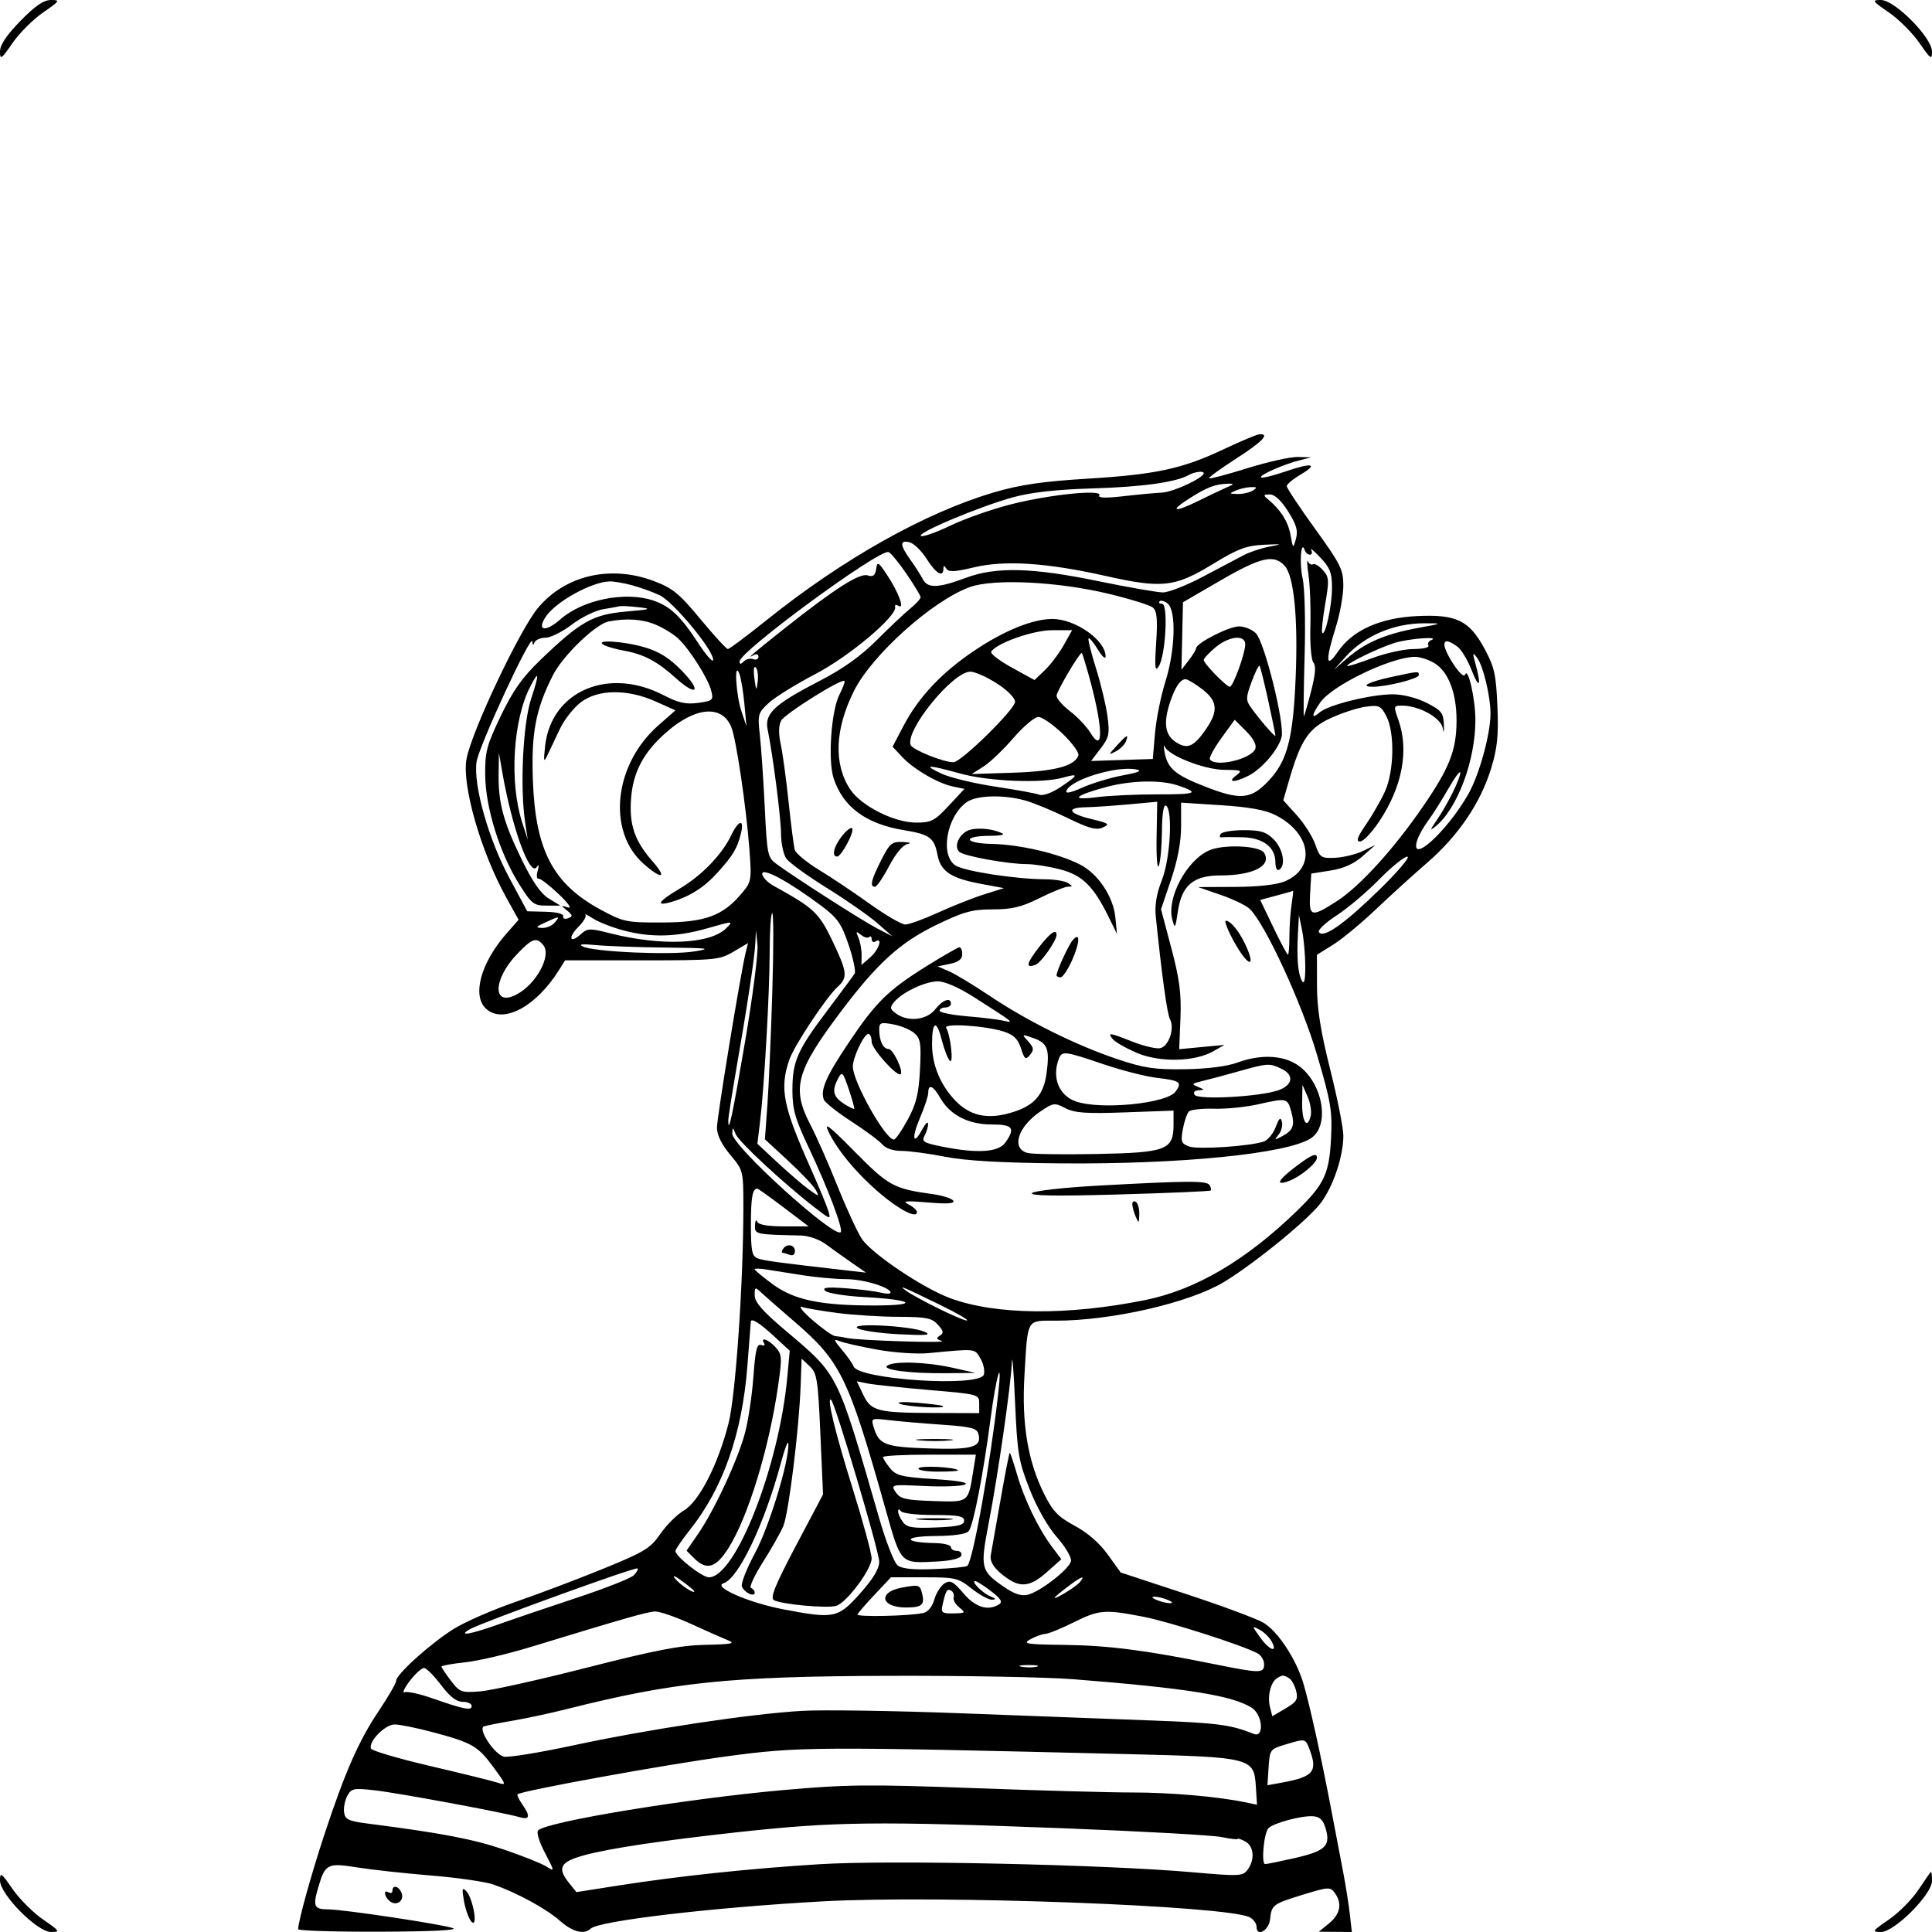 <svg id="svg" version="1.1" width="512" height="512" xmlns="http://www.w3.org/2000/svg"><path d="M5.413 5.545 C 1.711 9.337,-0.000 11.900,-0.000 13.654 C -0.000 15.956,0.339 15.727,3.308 11.418 C 5.128 8.777,8.777 5.128,11.418 3.308 C 15.876 0.236,16.026 -0.000,13.523 -0.000 C 11.570 -0.000,9.335 1.528,5.413 5.545 M500.582 3.308 C 503.223 5.128,506.872 8.777,508.692 11.418 C 511.661 15.727,512.000 15.956,512.000 13.654 C 512.000 9.964,502.132 -0.000,498.477 -0.000 C 495.974 -0.000,496.124 0.236,500.582 3.308 M324.298 119.050 C 313.298 124.252,306.372 125.744,288.000 126.869 C 276.294 127.586,270.297 128.465,263.500 130.460 C 245.238 135.820,223.389 148.094,203.053 164.417 C 197.858 168.588,193.285 172.000,192.893 172.000 C 192.501 172.000,189.234 168.440,185.634 164.088 C 180.013 157.294,178.271 155.868,173.294 153.990 C 161.828 149.662,149.875 152.418,142.596 161.068 C 137.783 166.789,124.994 193.790,123.635 201.102 C 122.350 208.010,127.402 225.646,134.158 237.842 L 137.429 243.747 134.221 247.401 C 127.391 255.180,125.031 263.909,128.829 267.345 C 133.370 271.454,142.086 266.796,148.187 257.000 L 149.744 254.500 170.122 254.500 C 189.554 254.500,190.680 254.394,194.367 252.215 L 198.235 249.929 197.648 252.266 C 196.342 257.468,190.000 296.103,190.000 298.854 C 190.000 300.769,191.234 303.288,193.500 306.000 C 196.975 310.159,197.000 310.260,197.000 319.948 C 197.000 340.042,194.948 369.882,193.060 377.252 C 190.267 388.155,185.270 397.908,181.268 400.269 C 179.434 401.352,176.615 404.153,175.004 406.494 C 172.369 410.324,170.842 411.254,159.788 415.761 C 153.029 418.517,142.550 422.480,136.500 424.568 C 130.450 426.656,123.095 429.879,120.156 431.730 C 114.034 435.585,105.000 443.732,105.000 445.398 C 105.000 446.016,102.924 449.616,100.386 453.399 C 95.044 461.362,91.380 469.711,85.859 486.500 C 82.373 497.101,79.057 509.091,79.015 511.250 C 79.007 511.663,88.787 511.964,100.750 511.921 C 114.517 511.871,121.582 511.521,120.000 510.967 C 117.009 509.920,90.900 506.000,86.917 506.000 C 83.235 506.000,82.866 505.170,84.333 500.199 C 86.187 493.922,86.772 493.621,94.656 494.887 C 98.420 495.492,107.227 496.456,114.227 497.030 C 121.227 497.603,128.684 498.683,130.798 499.429 C 137.097 501.651,144.699 505.797,148.345 508.998 C 151.776 512.010,154.778 512.779,156.550 511.099 C 158.723 509.038,188.755 505.506,217.889 503.885 C 248.839 502.163,325.430 505.019,331.206 508.111 C 332.193 508.638,333.000 509.763,333.000 510.609 C 333.000 513.452,336.267 511.625,336.587 508.602 C 336.992 504.789,337.321 504.547,345.484 502.054 C 352.073 500.041,352.540 500.018,353.734 501.651 C 355.745 504.401,355.219 507.245,352.250 509.676 L 349.500 511.928 353.877 511.964 L 358.254 512.000 357.714 507.250 C 357.417 504.637,356.656 499.800,356.023 496.500 C 355.391 493.200,353.974 485.775,352.874 480.000 C 350.048 465.161,346.982 451.278,345.340 445.895 C 343.403 439.543,338.663 432.374,334.879 430.072 C 333.139 429.015,323.903 425.579,314.353 422.438 L 296.991 416.726 293.572 411.968 C 291.406 408.952,288.203 406.164,284.827 404.355 C 280.446 402.007,279.011 400.523,276.748 396.000 C 272.383 387.278,270.730 377.374,271.492 364.500 C 272.400 349.148,271.911 350.001,279.817 349.996 C 294.631 349.987,315.239 345.252,324.313 339.771 C 332.555 334.794,347.010 322.969,350.147 318.638 C 353.427 314.110,356.000 306.344,356.000 300.970 C 356.000 298.953,354.431 291.048,352.514 283.402 C 349.955 273.198,349.024 267.309,349.014 261.263 L 349.000 253.025 353.250 250.383 C 355.587 248.930,360.650 244.750,364.500 241.096 C 368.350 237.441,374.539 231.818,378.254 228.600 C 386.454 221.496,392.355 212.795,395.143 203.695 C 396.822 198.217,397.150 195.000,396.827 187.195 C 396.479 178.792,396.030 176.767,393.463 172.000 C 389.376 164.413,385.972 162.758,375.500 163.269 C 365.712 163.746,358.400 167.046,354.538 172.730 C 351.355 177.413,351.179 175.202,354.013 166.161 C 355.106 162.674,355.999 157.724,355.997 155.161 C 355.995 150.952,355.268 149.494,348.497 140.123 C 344.374 134.416,341.000 129.338,341.000 128.839 C 341.000 128.341,342.649 126.960,344.664 125.771 C 349.581 122.869,347.721 122.516,340.538 124.987 C 337.312 126.097,334.452 126.785,334.182 126.516 C 333.606 125.940,340.193 123.027,344.500 121.953 L 347.500 121.205 343.960 121.102 C 342.013 121.046,336.006 122.380,330.610 124.067 C 325.214 125.753,320.633 126.966,320.428 126.762 C 320.224 126.557,323.419 124.226,327.528 121.580 C 334.551 117.060,336.632 114.888,333.750 115.086 C 333.063 115.134,328.809 116.917,324.298 119.050 M319.000 125.401 C 319.000 126.637,310.976 130.384,308.000 130.538 C 306.075 130.638,301.393 131.076,297.596 131.513 C 292.969 132.046,290.899 131.972,291.321 131.289 C 292.351 129.624,278.510 130.997,268.181 133.585 C 263.056 134.869,255.741 137.425,251.927 139.266 C 248.112 141.106,244.572 142.353,244.060 142.037 C 242.819 141.270,259.690 134.186,268.500 131.774 C 273.274 130.467,279.952 129.723,289.500 129.437 C 302.707 129.040,311.602 127.807,315.000 125.902 C 316.574 125.019,319.000 124.716,319.000 125.401 M325.000 129.216 C 323.625 129.811,320.371 131.356,317.768 132.649 C 311.194 135.916,309.677 135.591,315.188 132.096 C 319.935 129.085,322.095 128.266,325.500 128.184 C 327.166 128.143,327.082 128.316,325.000 129.216 M332.000 130.000 C 331.175 130.533,329.375 130.945,328.000 130.914 C 325.710 130.864,325.668 130.787,327.500 130.000 C 328.600 129.527,330.400 129.116,331.500 129.086 C 333.151 129.040,333.238 129.200,332.000 130.000 M341.354 135.521 C 343.578 139.041,344.039 140.640,343.445 142.769 C 342.693 145.462,342.673 145.447,341.999 141.753 C 341.352 138.205,339.358 135.062,336.000 132.298 C 334.702 131.230,334.769 131.060,336.500 131.034 C 337.801 131.014,339.497 132.582,341.354 135.521 M245.586 148.136 C 248.010 151.976,249.986 153.142,250.015 150.750 C 250.027 149.783,250.205 149.774,250.800 150.711 C 251.396 151.649,253.032 151.572,258.035 150.373 C 266.257 148.402,277.315 149.115,292.977 152.628 C 308.010 156.000,311.329 155.631,321.427 149.471 C 328.041 145.436,330.277 144.591,334.927 144.371 C 339.872 144.136,340.050 144.189,336.500 144.845 C 334.300 145.252,331.150 146.299,329.500 147.172 C 327.850 148.045,322.988 150.613,318.696 152.880 C 314.404 155.146,309.679 156.998,308.196 156.996 C 306.713 156.994,298.975 155.645,291.000 154.000 C 273.553 150.400,263.927 150.158,256.000 153.121 C 248.606 155.884,245.836 155.971,244.546 153.479 C 243.971 152.368,242.488 150.048,241.250 148.325 C 238.449 144.423,238.395 143.029,241.073 143.729 C 242.213 144.028,244.244 146.010,245.586 148.136 M347.142 147.000 C 347.679 147.000,347.828 146.438,347.474 145.750 C 347.120 145.063,348.218 145.970,349.915 147.766 C 352.470 150.471,352.999 151.845,352.994 155.766 C 352.989 160.517,351.246 168.579,350.405 167.739 C 350.159 167.492,350.505 164.095,351.174 160.190 C 352.286 153.705,352.233 152.915,350.562 151.069 C 349.556 149.957,348.381 149.264,347.952 149.530 C 347.522 149.795,346.920 149.447,346.614 148.756 C 346.308 148.065,346.382 149.750,346.778 152.500 C 347.175 155.250,347.392 161.285,347.261 165.911 C 347.127 170.634,347.478 174.871,348.061 175.574 C 348.790 176.451,348.610 178.719,347.461 183.163 C 346.559 186.648,345.699 189.625,345.550 189.778 C 345.400 189.931,345.484 182.731,345.736 173.778 C 345.994 164.653,345.757 155.621,345.198 153.224 C 344.295 149.353,344.784 142.853,345.759 145.776 C 345.983 146.449,346.606 147.000,347.142 147.000 M240.219 152.062 C 242.265 155.053,243.953 157.840,243.969 158.257 C 243.986 158.673,242.762 160.021,241.250 161.252 C 239.738 162.483,235.732 166.261,232.348 169.647 C 228.112 173.887,223.389 177.254,217.181 180.460 C 205.216 186.640,202.567 189.115,203.429 193.307 C 204.845 200.197,206.964 216.735,206.982 221.027 C 206.992 223.518,207.622 226.444,208.383 227.530 C 209.144 228.616,213.981 232.123,219.133 235.324 C 224.285 238.524,230.300 242.716,232.500 244.639 L 236.500 248.136 232.500 246.067 C 228.640 244.070,211.223 232.932,205.908 229.062 C 203.410 227.242,203.293 226.693,202.663 213.837 C 202.303 206.502,201.721 197.926,201.368 194.779 C 200.757 189.332,200.870 188.925,203.738 186.279 C 205.394 184.751,210.951 181.309,216.087 178.631 C 225.118 173.923,237.902 163.139,237.225 160.800 C 237.074 160.278,237.460 160.166,238.082 160.551 C 239.849 161.643,238.208 157.111,235.167 152.500 C 232.762 148.852,232.499 148.702,232.189 150.794 C 231.932 152.532,231.391 152.941,229.955 152.486 C 227.798 151.801,221.270 155.961,208.000 166.477 C 199.244 173.416,197.591 174.844,199.750 173.601 C 200.447 173.200,201.000 173.398,201.000 174.048 C 201.000 174.689,200.380 174.976,199.622 174.685 C 198.864 174.394,197.739 174.661,197.122 175.278 C 196.299 176.101,196.000 176.102,196.000 175.283 C 196.000 172.644,232.947 145.513,235.468 146.301 C 236.036 146.479,238.174 149.071,240.219 152.062 M340.455 149.951 C 342.920 152.674,344.015 163.799,343.364 179.500 C 342.687 195.833,341.138 201.720,336.132 206.982 C 331.468 211.885,328.682 212.115,319.171 208.383 C 311.473 205.363,309.470 203.670,308.661 199.500 C 308.341 197.850,308.339 197.108,308.656 197.850 C 309.692 200.272,319.204 203.978,324.500 204.022 C 329.115 204.060,329.350 204.177,327.559 205.532 C 325.052 207.428,327.267 207.430,330.931 205.536 C 334.490 203.695,338.804 198.630,339.636 195.314 C 340.508 191.840,335.120 170.120,332.814 167.814 C 331.816 166.816,329.802 166.000,328.338 166.000 C 325.703 166.000,317.021 170.427,316.978 171.792 C 316.966 172.181,316.086 173.625,315.024 175.000 L 313.093 177.500 313.297 168.551 L 313.500 159.602 323.500 153.801 C 334.154 147.621,337.632 146.831,340.455 149.951 M167.500 155.101 C 169.700 155.700,172.985 156.885,174.801 157.733 C 178.395 159.413,189.000 172.193,189.000 174.844 C 189.000 175.746,187.237 173.787,185.083 170.492 C 180.356 163.261,177.594 160.643,173.101 159.139 C 165.660 156.646,154.438 158.920,148.516 164.120 C 144.546 167.606,142.164 167.206,144.615 163.465 C 147.207 159.509,156.667 154.252,161.500 154.082 C 162.600 154.043,165.300 154.502,167.500 155.101 M293.796 157.361 C 299.459 158.720,304.730 160.361,305.508 161.007 C 306.602 161.915,306.804 164.032,306.397 170.341 C 305.966 177.039,306.091 178.150,307.099 176.547 C 308.916 173.656,309.631 160.000,307.965 160.000 C 307.251 160.000,306.956 159.711,307.309 159.357 C 307.663 159.004,308.638 159.284,309.476 159.980 C 311.763 161.878,311.438 172.400,308.838 180.645 C 307.648 184.415,306.411 190.568,306.088 194.318 L 305.500 201.136 297.326 201.402 L 289.151 201.668 291.673 198.362 C 293.919 195.417,294.118 194.477,293.487 189.778 C 293.098 186.875,291.722 181.144,290.430 177.043 C 289.138 172.941,288.263 169.403,288.487 169.180 C 288.710 168.957,289.815 170.288,290.942 172.137 C 292.070 173.987,292.994 174.813,292.996 173.973 C 293.007 169.647,284.896 163.972,278.790 164.033 C 273.562 164.085,266.087 167.136,258.182 172.443 C 249.554 178.237,243.419 184.759,239.431 192.376 L 236.545 197.887 239.023 200.539 C 242.119 203.853,248.541 207.605,252.539 208.435 L 255.578 209.066 251.418 213.533 C 247.696 217.530,246.790 218.000,242.809 218.000 C 236.980 218.000,228.221 213.586,225.301 209.177 C 220.888 202.512,221.238 193.279,226.290 183.143 C 231.061 173.570,247.114 159.166,257.000 155.589 C 263.340 153.295,280.247 154.109,293.796 157.361 M165.868 162.075 C 157.114 162.839,153.802 164.712,143.225 174.881 C 138.426 179.494,135.955 182.983,132.725 189.707 C 128.944 197.575,128.509 199.236,128.584 205.500 C 128.686 214.090,132.424 226.077,137.549 234.250 C 140.875 239.554,141.439 240.000,144.827 239.996 L 148.500 239.993 145.437 238.125 C 143.306 236.825,141.104 233.646,138.205 227.686 C 133.380 217.766,132.015 212.662,132.136 205.000 L 132.224 199.500 133.088 204.500 C 135.648 219.297,140.392 232.434,142.225 229.801 C 142.823 228.942,142.913 229.273,142.490 230.775 C 142.138 232.026,142.221 232.956,142.675 232.840 C 143.129 232.724,145.514 234.538,147.977 236.870 C 150.651 239.404,151.658 240.855,150.477 240.474 C 148.608 239.872,148.597 239.917,150.279 241.300 C 151.811 242.560,151.848 242.844,150.541 243.346 C 149.707 243.666,149.131 243.438,149.262 242.838 C 149.406 242.180,147.563 241.699,144.613 241.624 L 139.726 241.500 134.928 232.562 C 129.461 222.376,125.445 208.175,126.277 201.972 C 126.826 197.880,140.941 167.402,141.079 170.011 C 141.133 171.035,141.315 171.110,141.662 170.250 C 141.940 169.563,143.250 169.000,144.575 169.000 C 145.899 169.000,149.022 167.443,151.514 165.541 C 154.007 163.639,157.723 161.802,159.773 161.459 C 161.823 161.117,163.865 160.751,164.312 160.648 C 164.758 160.544,167.008 160.673,169.312 160.934 C 172.901 161.342,172.409 161.505,165.868 162.075 M173.768 165.548 C 175.806 166.399,178.500 168.061,179.756 169.240 C 182.807 172.107,187.703 179.870,188.502 183.109 C 189.104 185.549,188.878 185.753,185.001 186.273 C 181.753 186.709,179.766 186.264,175.829 184.221 C 161.184 176.623,146.003 183.176,144.455 197.763 C 144.010 201.963,144.087 202.217,145.138 200.000 C 145.790 198.625,147.261 195.526,148.407 193.114 C 149.553 190.701,152.033 187.551,153.917 186.114 C 158.480 182.634,166.260 182.549,173.751 185.899 L 179.001 188.247 174.453 192.250 C 162.660 202.631,160.800 220.349,170.600 228.953 C 175.402 233.170,176.888 232.776,172.978 228.323 C 168.145 222.817,166.685 218.513,167.253 211.438 C 167.809 204.509,170.589 199.324,176.559 194.083 C 184.377 187.218,191.491 186.705,193.856 192.836 C 195.152 196.194,197.747 213.827,198.594 225.031 C 199.220 233.310,199.158 233.658,196.494 236.825 C 191.536 242.717,186.816 244.436,175.500 244.470 C 165.980 244.499,165.197 244.335,159.174 241.070 C 146.551 234.226,141.903 225.367,141.223 206.857 C 140.760 194.243,141.952 187.975,146.533 178.935 C 149.153 173.765,157.859 165.364,161.286 164.701 C 166.037 163.781,170.220 164.065,173.768 165.548 M375.500 166.468 C 367.129 168.009,361.726 170.341,357.002 174.454 L 353.504 177.500 356.502 174.158 C 361.596 168.480,369.337 165.169,377.500 165.176 C 382.470 165.180,382.459 165.188,375.500 166.468 M281.893 170.977 C 280.664 173.164,278.420 176.139,276.908 177.588 L 274.158 180.222 268.142 176.915 C 264.832 175.095,262.377 173.199,262.685 172.701 C 264.090 170.427,273.749 167.019,278.814 167.010 L 284.128 167.000 281.893 170.977 M330.005 170.750 C 330.012 173.101,326.781 182.000,325.921 182.000 C 325.018 182.000,319.000 175.826,319.000 174.899 C 319.000 174.502,320.385 173.013,322.077 171.589 C 325.679 168.558,329.997 168.101,330.005 170.750 M379.244 169.664 C 378.553 169.943,378.242 170.582,378.553 171.085 C 378.864 171.588,377.077 172.000,374.582 172.000 C 372.087 172.000,367.110 173.105,363.523 174.455 C 359.935 175.806,357.000 176.715,357.000 176.476 C 357.000 175.754,365.226 171.757,369.500 170.402 C 373.237 169.217,381.998 168.554,379.244 169.664 M160.000 170.902 C 160.825 171.365,163.284 172.065,165.465 172.458 C 170.613 173.384,174.209 175.290,179.033 179.649 C 184.695 184.764,186.050 183.264,180.722 177.781 C 177.465 174.431,174.741 172.703,170.924 171.570 C 165.274 169.892,157.334 169.407,160.000 170.902 M386.310 171.436 C 387.306 172.191,388.972 174.989,390.014 177.654 C 392.028 182.812,392.643 181.809,391.032 175.993 C 390.171 172.884,390.219 172.704,391.473 174.360 C 393.060 176.456,395.000 184.563,395.000 189.102 C 395.000 194.560,391.997 205.429,389.087 210.504 C 383.371 220.473,373.539 229.366,375.549 222.750 C 375.925 221.512,377.236 219.150,378.464 217.500 C 379.691 215.850,382.110 212.025,383.838 209.000 C 385.567 205.975,386.985 204.080,386.991 204.790 C 387.002 206.366,383.488 213.419,380.658 217.500 C 378.956 219.955,378.904 220.238,380.373 219.058 C 386.197 214.378,391.006 201.583,390.994 190.794 C 390.989 185.187,389.034 176.607,388.261 178.795 C 387.993 179.553,386.658 178.309,385.042 175.795 C 381.566 170.386,382.173 168.299,386.310 171.436 M288.338 178.250 C 292.329 192.415,292.633 200.214,288.957 194.170 C 287.974 192.554,285.557 190.001,283.585 188.497 C 281.613 186.993,280.000 185.136,280.000 184.370 C 280.000 183.261,285.986 173.088,286.679 173.018 C 286.778 173.008,287.524 175.363,288.338 178.250 M380.066 175.698 C 383.790 177.898,386.000 183.557,386.000 190.895 C 386.000 198.771,384.174 203.453,377.073 213.782 C 369.297 225.093,360.309 234.951,354.197 238.874 C 347.452 243.202,346.837 243.015,347.198 236.755 L 347.500 231.510 352.601 230.703 C 356.057 230.155,358.797 228.931,361.101 226.906 L 364.500 223.916 361.166 225.527 C 359.333 226.413,356.039 227.219,353.847 227.319 C 350.085 227.490,349.788 227.290,348.549 223.753 C 347.828 221.692,345.628 218.223,343.660 216.045 L 340.082 212.085 341.616 206.793 C 344.716 196.094,346.812 192.975,352.717 190.272 C 355.697 188.908,359.865 187.560,361.980 187.276 C 365.484 186.806,365.965 187.032,367.412 189.830 C 369.654 194.165,369.457 204.397,367.029 209.746 C 365.968 212.082,363.707 216.020,362.002 218.496 C 359.680 221.872,359.289 223.000,360.442 223.000 C 361.288 223.000,363.587 220.579,365.551 217.620 C 371.649 208.437,373.449 198.806,370.574 190.750 C 369.269 187.094,369.295 187.000,371.611 187.000 C 376.065 187.000,381.874 190.228,382.345 192.966 C 382.614 194.524,382.727 194.152,382.641 192.000 C 382.517 188.912,381.975 188.235,378.038 186.250 C 375.394 184.917,371.753 184.000,369.102 184.000 C 363.333 184.000,352.004 186.795,349.750 188.774 C 347.428 190.812,347.527 189.473,349.950 186.070 C 353.128 181.607,368.384 174.251,374.846 174.067 C 376.136 174.030,378.485 174.764,380.066 175.698 M200.798 180.628 C 200.468 183.272,200.399 183.202,199.921 179.751 C 199.623 177.601,199.776 176.376,200.279 176.879 C 200.762 177.362,200.995 179.049,200.798 180.628 M336.080 185.613 C 337.136 190.445,337.998 194.646,337.995 194.949 C 337.990 195.553,333.809 190.731,331.458 187.409 C 330.142 185.550,330.168 184.805,331.691 180.695 C 332.634 178.152,333.575 176.241,333.782 176.449 C 333.990 176.657,335.024 180.780,336.080 185.613 M197.267 186.500 L 197.828 192.500 196.491 188.500 C 195.034 184.142,194.504 174.923,195.916 178.500 C 196.351 179.600,196.958 183.200,197.267 186.500 M264.162 181.104 C 266.952 182.894,269.000 184.957,269.000 185.977 C 269.000 187.974,254.710 202.000,252.675 202.000 C 249.980 202.000,241.827 198.713,241.334 197.428 C 239.844 193.545,252.492 178.000,257.140 178.000 C 258.342 178.000,261.502 179.397,264.162 181.104 M368.768 179.399 C 362.719 180.699,360.226 182.000,363.784 182.000 C 367.534 182.000,376.000 179.863,376.000 178.917 C 376.000 177.832,376.087 177.827,368.768 179.399 M140.738 185.250 C 138.577 191.834,137.774 208.671,139.176 218.000 L 139.853 222.500 138.396 218.000 C 134.949 207.354,135.922 190.853,140.520 181.960 C 142.904 177.352,142.975 178.436,140.738 185.250 M222.469 184.061 C 220.283 188.288,219.362 201.537,220.925 206.274 C 223.447 213.916,229.536 218.378,239.697 220.032 C 246.358 221.116,247.597 222.039,248.442 226.543 C 249.261 230.906,252.019 232.753,259.912 234.221 L 266.055 235.363 260.777 237.026 C 257.875 237.940,252.400 240.108,248.612 241.844 C 244.823 243.580,240.913 245.000,239.922 245.000 C 238.932 245.000,234.707 242.550,230.534 239.556 C 226.360 236.562,220.283 232.494,217.028 230.517 C 213.773 228.540,210.892 226.152,210.626 225.211 C 210.360 224.270,209.620 218.550,208.982 212.500 C 208.344 206.450,207.406 199.569,206.898 197.209 C 206.291 194.393,206.330 192.252,207.011 190.979 C 207.991 189.149,223.049 179.716,223.798 180.464 C 223.990 180.657,223.392 182.275,222.469 184.061 M318.567 182.619 C 322.623 185.713,322.924 188.348,319.750 193.008 C 316.408 197.916,314.693 198.684,311.601 196.658 C 308.692 194.752,308.253 191.515,310.145 185.899 C 311.458 182.003,312.831 180.000,314.189 180.000 C 314.709 180.000,316.678 181.178,318.567 182.619 M281.589 194.431 C 284.132 196.867,286.019 199.455,285.783 200.181 C 284.864 202.996,279.496 204.424,268.500 204.777 L 257.500 205.130 260.602 203.170 C 262.308 202.092,265.881 198.687,268.543 195.605 C 271.204 192.522,274.188 190.000,275.173 190.000 C 276.159 190.000,279.046 191.994,281.589 194.431 M332.667 198.426 C 331.603 201.198,322.004 203.433,320.639 201.226 C 320.376 200.800,321.746 198.267,323.683 195.597 L 327.205 190.744 330.244 193.782 C 332.174 195.712,333.058 197.407,332.667 198.426 M295.924 197.636 C 293.694 200.060,293.671 200.183,295.632 199.163 C 296.805 198.554,298.029 197.368,298.351 196.528 C 299.169 194.396,298.713 194.604,295.924 197.636 M254.500 205.000 C 262.079 207.102,276.221 207.657,281.757 206.070 C 286.010 204.850,285.848 205.410,281.025 208.602 C 278.663 210.165,276.378 210.975,275.395 210.598 C 274.484 210.249,269.237 209.287,263.734 208.460 C 258.231 207.633,251.877 206.105,249.614 205.063 C 244.281 202.607,245.803 202.588,254.500 205.000 M297.500 205.493 C 294.200 206.114,289.391 207.570,286.814 208.727 C 283.690 210.130,282.293 210.401,282.623 209.541 C 283.742 206.624,295.814 202.913,301.000 203.892 C 302.830 204.237,301.892 204.666,297.500 205.493 M312.101 208.136 C 318.073 210.133,317.164 210.536,306.718 210.518 C 301.098 210.508,293.800 210.850,290.500 211.278 C 283.439 212.193,284.782 210.822,293.154 208.570 C 299.721 206.803,307.576 206.624,312.101 208.136 M271.500 212.085 C 273.700 212.675,278.779 214.760,282.786 216.716 C 288.586 219.548,290.520 220.074,292.270 219.293 C 294.222 218.422,293.883 218.171,289.234 217.056 C 283.124 215.590,282.384 214.031,287.750 213.929 C 289.813 213.890,294.914 213.546,299.087 213.165 L 306.674 212.473 306.508 221.926 C 306.416 227.125,306.683 230.506,307.100 229.439 C 307.518 228.373,307.891 224.211,307.930 220.191 C 307.974 215.589,308.370 213.111,309.000 213.500 C 310.853 214.645,310.145 227.559,307.920 233.204 C 306.482 236.850,305.983 239.875,306.304 242.991 C 307.917 258.646,309.308 268.708,310.052 270.096 C 311.384 272.587,309.672 277.455,307.343 277.799 C 306.231 277.963,302.982 277.175,300.123 276.049 C 293.977 273.626,293.382 273.551,294.909 275.390 C 295.544 276.155,298.395 277.784,301.245 279.010 C 307.292 281.611,316.602 281.415,321.562 278.583 L 324.500 276.905 318.500 277.476 L 312.500 278.047 312.832 269.843 C 313.095 263.325,312.600 259.512,310.423 251.299 L 307.683 240.960 310.341 233.109 C 312.103 227.906,313.000 223.140,313.000 218.982 L 313.000 212.705 323.616 213.392 C 331.048 213.872,335.370 214.658,338.022 216.011 C 347.515 220.854,348.793 230.099,340.452 233.585 C 338.345 234.465,333.365 235.016,327.282 235.042 L 317.500 235.083 323.500 237.157 C 326.800 238.297,330.258 239.966,331.186 240.865 C 335.303 244.859,344.987 265.844,349.015 279.500 C 352.685 291.942,353.100 294.390,352.748 301.500 C 352.275 311.045,350.986 313.813,343.733 320.863 C 330.259 333.959,316.880 341.828,303.500 344.526 C 282.859 348.688,263.736 348.492,251.719 343.996 C 244.451 341.277,230.979 332.210,228.380 328.288 C 227.209 326.521,224.305 320.221,221.927 314.288 C 219.549 308.355,216.343 301.092,214.802 298.148 C 209.737 288.475,210.943 283.907,222.686 268.287 C 232.439 255.313,238.515 249.776,248.073 245.149 C 255.394 241.606,257.585 240.999,263.073 240.996 C 268.202 240.993,270.711 240.388,275.500 238.000 C 278.800 236.354,282.175 234.999,283.000 234.988 C 284.333 234.971,284.333 234.862,283.000 234.000 C 282.175 233.467,279.434 233.024,276.909 233.015 C 269.268 232.990,255.643 230.896,253.250 229.380 C 249.032 226.707,250.866 216.308,256.217 212.561 C 258.796 210.754,265.737 210.538,271.500 212.085 M193.722 221.456 C 191.319 226.496,185.914 232.075,180.117 235.500 C 174.475 238.834,173.535 240.280,177.808 239.055 C 182.779 237.629,186.566 235.223,190.243 231.153 C 194.274 226.691,195.428 224.735,196.381 220.750 C 197.302 216.895,195.694 217.322,193.722 221.456 M223.114 221.582 C 220.956 224.326,220.328 227.000,221.843 227.000 C 222.982 227.000,226.565 220.232,225.820 219.487 C 225.494 219.161,224.277 220.104,223.114 221.582 M257.107 219.894 C 254.297 220.652,252.530 224.384,254.309 225.804 C 255.727 226.935,267.230 229.000,272.114 229.000 C 274.012 229.000,277.974 229.625,280.920 230.389 C 286.810 231.917,289.766 234.801,293.755 242.914 L 296.010 247.500 295.591 243.178 C 295.049 237.603,291.013 231.558,286.189 229.096 C 280.454 226.171,270.309 223.805,262.807 223.644 C 255.299 223.482,254.995 221.500,262.479 221.500 C 264.887 221.500,266.327 221.223,265.679 220.885 C 263.424 219.708,259.485 219.253,257.107 219.894 M323.485 221.025 C 323.136 221.588,323.222 221.985,323.676 221.906 C 324.129 221.828,326.637 221.816,329.250 221.882 C 334.731 222.018,338.000 224.513,338.000 228.559 C 338.000 230.010,338.433 230.851,339.000 230.500 C 340.832 229.368,340.031 224.940,337.545 222.455 C 335.536 220.445,334.096 220.000,329.604 220.000 C 326.587 220.000,323.833 220.461,323.485 221.025 M233.517 227.967 C 230.857 233.216,230.441 235.000,231.877 235.000 C 232.360 235.000,234.042 232.542,235.614 229.539 C 237.348 226.227,239.266 223.919,240.487 223.675 C 241.673 223.438,241.171 223.216,239.267 223.136 C 236.346 223.013,235.790 223.481,233.517 227.967 M320.379 225.381 C 314.410 228.085,309.162 237.950,310.661 243.649 C 311.350 246.270,311.470 246.097,312.154 241.500 C 313.178 234.614,316.275 232.000,323.407 232.000 C 332.132 232.000,337.114 229.421,335.000 225.999 C 333.818 224.087,324.139 223.678,320.379 225.381 M365.420 235.913 C 356.173 244.936,350.619 248.811,349.509 247.014 C 349.176 246.476,351.288 244.493,354.202 242.607 C 357.116 240.721,362.186 236.438,365.469 233.089 C 368.751 229.740,372.126 227.012,372.969 227.027 C 373.811 227.041,370.414 231.040,365.420 235.913 M217.584 240.004 C 221.963 243.286,222.975 244.726,224.894 250.405 C 226.118 254.030,226.841 257.448,226.500 258.001 C 226.158 258.553,222.913 262.937,219.287 267.744 C 211.239 278.416,210.000 281.247,210.000 288.972 C 210.000 294.027,210.712 296.510,214.381 304.254 C 219.326 314.692,223.527 325.806,222.802 326.532 C 221.091 328.242,193.960 303.610,194.063 300.441 C 194.124 298.597,194.168 298.602,194.956 300.547 C 195.785 302.593,207.612 313.579,215.876 319.978 C 220.070 323.227,220.221 323.266,219.528 320.934 C 219.130 319.595,216.998 314.450,214.789 309.500 C 207.493 293.145,206.576 288.493,209.154 280.899 C 210.434 277.130,218.996 264.219,222.047 261.457 C 224.718 259.040,224.536 257.561,220.541 249.226 C 217.032 241.903,215.654 240.616,205.092 234.797 C 203.391 233.860,202.000 232.409,202.000 231.572 C 202.000 229.807,209.110 233.654,217.584 240.004 M342.277 239.750 C 341.962 241.813,341.704 245.637,341.703 248.250 C 341.703 250.863,341.527 253.000,341.312 253.000 C 341.098 253.000,339.357 249.738,337.445 245.750 L 333.968 238.500 338.234 237.348 C 340.580 236.715,342.579 236.152,342.675 236.098 C 342.771 236.044,342.592 237.688,342.277 239.750 M165.187 246.562 C 172.531 248.517,179.284 248.349,187.466 246.010 C 194.395 244.028,194.416 244.028,192.443 246.001 C 188.219 250.226,175.249 250.784,161.666 247.327 C 156.284 245.956,155.684 245.976,153.910 247.581 C 150.988 250.226,150.432 248.477,153.288 245.621 C 154.663 244.246,155.498 242.804,155.144 242.417 C 154.790 242.030,155.709 242.486,157.187 243.430 C 158.665 244.375,162.265 245.784,165.187 246.562 M204.673 262.750 C 204.324 274.163,203.739 287.646,203.374 292.713 L 202.709 301.927 208.936 307.681 C 212.361 310.846,215.628 314.305,216.197 315.368 C 217.176 317.198,217.078 317.190,214.366 315.230 C 212.790 314.091,209.073 310.898,206.106 308.135 L 200.711 303.112 201.417 297.306 C 202.546 288.014,203.943 263.387,203.973 252.250 C 203.988 246.613,204.294 242.000,204.653 242.000 C 205.013 242.000,205.021 251.338,204.673 262.750 M147.000 244.500 C 146.315 245.325,144.798 245.963,143.628 245.919 C 141.833 245.850,141.970 245.622,144.500 244.464 C 148.350 242.701,148.491 242.703,147.000 244.500 M345.912 256.000 C 345.930 259.609,345.638 260.984,345.064 260.000 C 343.980 258.143,343.617 254.022,343.964 247.500 L 344.230 242.500 345.057 246.500 C 345.512 248.700,345.897 252.975,345.912 256.000 M326.830 249.189 C 330.247 255.514,332.904 257.099,330.518 251.389 C 328.839 247.371,326.257 244.000,324.859 244.000 C 324.401 244.000,325.289 246.335,326.830 249.189 M197.473 275.903 C 194.148 295.488,192.989 300.939,193.006 296.917 C 193.009 296.138,193.911 290.325,195.009 284.000 C 198.082 266.312,199.971 253.852,200.162 250.000 L 200.336 246.500 200.738 250.403 C 200.958 252.549,199.489 264.024,197.473 275.903 M230.342 248.325 C 230.704 247.963,231.000 248.218,231.000 248.892 C 231.000 249.566,231.450 249.840,232.000 249.500 C 234.037 248.241,232.918 251.711,230.650 253.682 L 228.301 255.725 228.331 253.113 C 228.348 251.676,227.971 249.600,227.494 248.500 C 226.751 246.789,226.847 246.679,228.155 247.741 C 228.996 248.424,229.980 248.687,230.342 248.325 M275.221 251.173 C 271.942 255.439,271.725 256.703,274.451 255.657 C 275.928 255.090,279.989 249.300,279.996 247.750 C 280.005 245.993,278.216 247.276,275.221 251.173 M284.235 249.217 C 283.096 250.589,280.000 257.353,280.000 258.468 C 280.000 258.761,280.475 259.000,281.056 259.000 C 281.637 259.000,283.018 256.954,284.124 254.453 C 286.244 249.659,286.306 246.721,284.235 249.217 M143.960 250.452 C 146.258 253.221,142.100 260.863,136.806 263.600 C 130.508 266.857,130.597 259.611,136.936 252.946 C 141.028 248.645,142.134 248.252,143.960 250.452 M176.500 251.116 C 187.844 251.233,188.799 251.363,184.000 252.142 C 177.776 253.152,157.738 252.292,154.579 250.879 C 153.122 250.227,154.146 250.104,158.000 250.466 C 161.025 250.750,169.350 251.043,176.500 251.116 M245.546 256.041 C 235.331 262.414,232.145 265.544,224.921 276.309 C 218.927 285.239,217.347 288.856,218.326 291.406 C 218.623 292.182,221.934 294.806,225.684 297.237 C 229.433 299.668,233.118 302.409,233.872 303.328 C 234.696 304.331,236.697 305.000,238.872 305.000 C 240.868 305.000,246.100 305.700,250.500 306.556 C 256.024 307.630,265.462 308.172,281.000 308.306 C 312.974 308.582,341.140 305.759,347.411 301.650 C 352.743 298.156,350.389 286.258,343.526 282.016 C 339.577 279.575,333.816 279.425,327.876 281.608 C 325.151 282.609,319.915 283.270,314.000 283.358 C 305.970 283.478,303.185 283.059,296.000 280.649 C 285.202 277.028,272.160 270.554,262.254 263.899 C 257.996 261.039,253.160 258.115,251.506 257.403 L 248.500 256.106 251.750 255.428 C 254.020 254.955,255.000 254.185,255.000 252.875 C 255.000 251.844,254.662 251.018,254.250 251.040 C 253.838 251.061,249.921 253.312,245.546 256.041 M258.132 264.271 C 268.796 271.071,268.942 271.186,266.000 270.506 C 264.625 270.188,260.238 269.655,256.250 269.320 C 252.262 268.985,249.000 268.326,249.000 267.856 C 249.000 267.385,249.675 267.000,250.500 267.000 C 251.325 267.000,252.000 266.550,252.000 266.000 C 252.000 264.179,249.818 264.962,247.821 267.500 C 245.574 270.357,240.599 270.890,237.479 268.608 C 235.827 267.401,235.760 266.995,236.966 265.540 C 239.103 262.966,245.160 260.091,248.500 260.066 C 250.344 260.052,254.055 261.672,258.132 264.271 M242.360 273.835 C 243.956 275.264,244.161 276.637,243.802 283.512 C 243.467 289.923,242.813 292.572,240.533 296.762 C 238.965 299.643,237.327 302.000,236.892 302.000 C 234.637 302.000,226.031 286.699,226.010 282.651 C 225.997 280.256,228.965 274.000,230.114 274.000 C 230.601 274.000,231.000 274.952,231.000 276.115 C 231.000 277.955,237.813 285.520,238.685 284.648 C 239.473 283.860,236.674 278.000,235.509 278.000 C 234.049 278.000,233.000 275.829,233.000 272.807 C 233.000 271.005,233.420 270.855,236.750 271.473 C 238.813 271.856,241.337 272.919,242.360 273.835 M251.710 281.110 C 252.774 282.174,251.902 274.268,250.750 272.404 C 249.939 271.093,261.137 271.808,266.000 273.377 C 268.641 274.230,269.763 275.320,270.572 277.820 C 271.516 280.738,271.801 280.944,272.960 279.548 C 274.064 278.218,273.986 277.642,272.480 275.978 C 270.714 274.027,270.735 274.012,273.762 275.067 C 277.607 276.407,278.208 277.951,277.363 284.318 C 276.561 290.367,273.959 293.191,267.532 294.991 C 261.532 296.671,257.015 295.643,253.237 291.740 C 249.227 287.596,247.000 282.227,247.000 276.699 C 247.000 270.616,248.172 270.081,249.556 275.532 C 250.197 278.056,251.166 280.566,251.710 281.110 M292.338 282.001 C 297.190 283.651,303.612 285.289,306.608 285.642 C 312.772 286.366,313.353 286.797,311.526 289.295 C 309.211 292.462,291.702 294.186,285.128 291.895 C 280.606 290.318,278.700 285.551,280.607 280.582 C 281.425 278.449,282.155 278.537,292.338 282.001 M339.453 283.161 C 343.035 284.793,342.699 287.560,338.750 288.942 C 333.862 290.652,317.452 291.540,316.587 290.141 C 316.162 289.453,316.600 288.972,317.691 288.930 C 319.299 288.867,319.278 288.769,317.500 288.044 C 315.704 287.312,315.806 287.157,318.500 286.518 C 320.150 286.127,324.425 284.986,328.000 283.983 C 335.978 281.744,336.294 281.721,339.453 283.161 M226.376 293.830 C 226.265 294.011,225.009 293.397,223.587 292.465 C 220.761 290.613,220.404 288.983,222.121 285.774 C 223.151 283.850,223.379 284.080,224.910 288.589 C 225.828 291.290,226.487 293.648,226.376 293.830 M249.192 290.985 C 251.747 295.477,256.611 297.992,262.750 297.996 C 268.449 298.000,269.152 298.910,266.443 302.777 C 264.625 305.373,259.013 305.739,249.702 303.869 C 244.730 302.871,244.183 302.527,245.035 300.935 C 245.566 299.943,245.982 298.539,245.960 297.816 C 245.938 297.092,245.228 297.777,244.382 299.338 C 241.910 303.900,241.530 301.520,243.864 296.095 C 245.039 293.364,246.000 290.425,246.000 289.565 C 246.000 287.130,247.336 287.724,249.192 290.985 M347.330 295.845 C 346.393 299.430,344.995 297.160,345.082 292.191 L 345.163 287.500 346.526 290.606 C 347.275 292.314,347.637 294.672,347.330 295.845 M342.191 294.565 C 343.193 298.243,342.717 299.548,339.806 301.098 C 337.733 302.203,337.634 302.164,338.833 300.712 C 339.565 299.823,339.966 298.287,339.722 297.298 C 339.383 295.919,338.994 296.249,338.056 298.709 C 337.383 300.474,335.943 302.201,334.855 302.546 C 330.912 303.798,317.443 304.677,315.142 303.832 C 313.047 303.064,312.860 302.551,313.470 299.234 C 313.847 297.180,314.559 295.084,315.053 294.575 C 315.547 294.066,318.549 293.728,321.725 293.823 C 324.901 293.919,330.200 293.384,333.500 292.635 C 340.989 290.936,341.216 290.987,342.191 294.565 M298.193 294.789 L 311.000 294.327 311.000 298.008 C 311.000 304.746,309.169 305.453,290.749 305.821 C 281.922 305.997,273.643 305.876,272.350 305.552 C 267.923 304.441,269.679 298.649,275.678 294.573 C 279.130 292.227,279.454 292.184,282.347 293.679 C 284.805 294.950,287.839 295.163,298.193 294.789 M219.607 300.000 C 222.013 304.978,227.185 311.154,233.262 316.307 C 238.436 320.695,243.000 322.997,243.000 321.220 C 243.000 320.717,241.988 319.797,240.750 319.175 C 238.968 318.279,240.038 318.173,245.898 318.666 C 251.106 319.103,253.097 318.966,252.625 318.202 C 252.255 317.604,249.826 316.823,247.227 316.466 C 236.866 315.044,235.492 314.298,226.541 305.234 C 219.579 298.185,218.242 297.175,219.607 300.000 M343.500 309.074 C 338.581 312.786,337.815 314.400,341.664 312.941 C 344.683 311.797,349.000 308.199,349.000 306.826 C 349.000 305.398,347.627 305.960,343.500 309.074 M291.000 314.206 C 281.925 314.705,274.050 315.587,273.500 316.168 C 272.799 316.907,279.677 317.019,296.483 316.545 C 309.674 316.172,320.632 315.702,320.833 315.500 C 321.035 315.298,320.904 314.653,320.541 314.067 C 319.800 312.868,314.916 312.891,291.000 314.206 M207.693 320.000 L 214.298 325.000 207.732 325.000 C 203.415 325.000,200.994 324.572,200.662 323.750 C 200.385 323.063,200.122 323.512,200.079 324.750 C 199.996 327.122,200.175 327.162,212.165 327.421 C 214.309 327.467,217.111 328.447,218.918 329.782 C 220.617 331.038,223.693 333.233,225.753 334.662 L 229.500 337.259 223.500 336.574 C 205.951 334.572,202.349 334.079,200.750 333.462 C 199.280 332.894,199.000 331.470,199.000 324.560 C 199.000 317.275,199.407 315.000,200.711 315.000 C 200.919 315.000,204.061 317.250,207.693 320.000 M300.070 319.191 C 300.109 319.911,300.527 321.400,301.000 322.500 C 301.767 324.286,301.867 324.212,301.930 321.809 C 301.968 320.329,301.550 318.840,301.000 318.500 C 300.450 318.160,300.032 318.471,300.070 319.191 M207.500 331.000 C 207.160 331.550,207.097 332.000,207.359 332.000 C 207.622 332.000,208.473 332.244,209.252 332.543 C 210.095 332.867,210.667 332.463,210.667 331.543 C 210.667 329.823,208.461 329.445,207.500 331.000 M213.000 337.993 C 216.575 338.539,221.652 338.988,224.282 338.992 C 228.859 339.000,236.000 341.172,236.000 342.557 C 236.000 342.920,234.791 342.913,233.314 342.543 C 231.837 342.172,227.680 341.656,224.076 341.396 C 219.107 341.038,217.804 341.204,218.683 342.083 C 219.320 342.720,224.040 343.469,229.171 343.747 C 241.994 344.441,243.900 345.933,232.000 345.962 C 217.559 345.997,210.511 344.545,204.813 340.363 C 202.166 338.420,200.000 336.623,200.000 336.370 C 200.000 336.116,201.463 336.155,203.250 336.456 C 205.037 336.756,209.425 337.448,213.000 337.993 M210.249 350.000 C 222.820 360.792,224.735 364.699,234.609 399.691 C 238.850 414.722,238.462 414.327,248.463 413.806 C 252.043 413.620,254.503 413.011,254.754 412.250 C 254.981 411.563,254.454 411.000,253.583 411.000 C 252.713 411.000,252.000 410.550,252.000 410.000 C 252.000 409.450,250.088 408.968,247.750 408.930 C 239.301 408.790,239.192 407.143,247.628 407.070 C 252.868 407.025,256.101 406.556,256.730 405.750 C 257.965 404.166,260.554 390.840,262.494 376.086 C 264.042 364.310,265.722 358.832,264.514 369.500 C 262.405 388.117,257.862 413.470,256.366 414.967 C 256.074 415.260,252.159 415.645,247.667 415.823 C 241.970 416.048,239.004 415.746,237.860 414.823 C 236.957 414.095,234.787 408.550,233.036 402.500 C 221.628 363.083,222.446 364.709,207.750 352.255 C 202.089 347.458,200.000 345.045,200.000 343.305 C 200.000 341.001,200.063 340.981,201.921 342.711 C 202.978 343.695,206.726 346.975,210.249 350.000 M249.000 345.745 C 253.675 348.023,256.926 349.912,256.225 349.943 C 254.929 350.001,242.738 344.007,240.000 341.966 C 237.960 340.445,239.129 340.936,249.000 345.745 M222.042 347.970 C 226.144 348.503,233.368 348.952,238.095 348.969 C 245.482 348.996,246.952 349.290,248.555 351.061 C 250.069 352.734,250.165 353.280,249.065 353.960 C 248.004 354.616,248.121 354.921,249.605 355.366 C 251.749 356.009,227.593 355.260,224.500 354.588 C 223.400 354.349,221.965 354.119,221.311 354.077 C 220.657 354.034,217.971 352.138,215.342 349.863 C 212.713 347.588,211.467 346.013,212.573 346.364 C 213.679 346.715,217.940 347.438,222.042 347.970 M204.979 353.981 L 209.291 357.961 208.633 365.043 C 206.436 388.683,194.936 418.000,187.860 418.000 C 186.055 418.000,179.000 412.448,179.000 411.027 C 179.000 410.606,180.742 408.065,182.871 405.381 C 191.624 394.344,196.670 379.974,198.051 362.142 C 198.547 355.739,198.963 350.387,198.976 350.250 C 199.075 349.208,201.321 350.603,204.979 353.981 M227.281 352.009 C 228.260 352.628,233.210 353.339,238.281 353.591 C 245.628 353.955,246.992 353.820,245.000 352.928 C 241.475 351.350,224.875 350.489,227.281 352.009 M202.493 355.989 C 202.829 356.532,202.474 356.736,201.705 356.440 C 200.599 356.016,200.174 357.745,199.673 364.702 C 199.325 369.541,198.344 376.200,197.494 379.500 C 195.687 386.514,189.401 400.104,185.013 406.481 L 181.943 410.943 183.972 412.972 C 187.252 416.252,189.710 415.527,193.025 410.299 C 198.232 402.089,203.795 383.941,206.196 367.330 C 207.294 359.741,207.241 358.924,205.539 357.043 C 203.663 354.970,201.374 354.177,202.493 355.989 M232.500 357.675 C 236.900 358.471,242.975 358.887,246.000 358.598 C 258.809 357.377,258.294 357.321,259.865 360.093 C 260.673 361.519,261.048 363.432,260.699 364.343 C 259.417 367.682,227.363 365.588,226.197 362.090 C 225.983 361.450,224.614 359.503,223.154 357.764 C 220.891 355.067,220.795 354.721,222.500 355.415 C 223.600 355.862,228.100 356.879,232.500 357.675 M272.859 394.646 C 274.787 399.545,277.677 404.624,280.108 407.386 C 282.332 409.912,284.002 412.749,283.821 413.692 C 283.417 415.789,275.755 421.772,272.392 422.616 C 270.642 423.056,268.790 422.433,265.911 420.438 C 259.906 416.277,259.728 415.510,262.016 403.656 C 264.485 390.863,267.902 367.121,268.155 361.000 C 268.257 358.525,268.636 363.250,268.997 371.500 C 269.594 385.184,269.933 387.215,272.859 394.646 M217.410 380.056 L 218.113 396.038 210.930 409.632 C 205.499 419.911,204.065 423.422,205.047 424.029 C 206.881 425.163,219.468 426.315,221.668 425.550 C 224.504 424.565,231.001 415.819,230.989 413.004 C 230.983 411.627,228.724 403.300,225.971 394.500 C 221.341 379.708,218.940 369.795,220.276 371.000 C 221.367 371.983,233.000 411.165,233.000 413.855 C 233.000 415.741,231.409 418.386,227.920 422.300 C 222.075 428.859,221.067 429.065,207.513 426.471 C 198.357 424.719,188.768 420.526,191.752 419.579 C 195.706 418.324,202.605 403.841,206.951 387.673 C 208.011 383.728,208.906 381.455,208.939 382.622 C 209.078 387.475,203.821 404.655,200.067 411.613 C 197.869 415.688,196.315 419.657,196.613 420.434 C 197.236 422.058,200.000 423.379,200.000 422.052 C 200.000 421.565,199.559 421.017,199.020 420.833 C 198.481 420.650,199.896 417.575,202.165 414.000 C 204.434 410.425,206.872 406.119,207.583 404.431 C 209.001 401.064,211.766 378.701,212.176 367.280 L 212.436 360.061 214.572 362.068 C 216.514 363.892,216.772 365.527,217.410 380.056 M235.177 361.869 C 233.385 363.006,241.192 364.023,250.890 363.916 L 258.500 363.832 252.500 362.480 C 245.642 360.935,237.125 360.635,235.177 361.869 M246.148 368.355 C 259.418 369.493,259.500 369.515,259.500 372.000 L 259.500 374.500 247.500 374.456 C 232.478 374.400,230.834 373.972,228.731 369.562 L 227.062 366.062 229.929 366.636 C 231.506 366.951,238.804 367.725,246.148 368.355 M238.500 372.038 C 240.435 372.833,250.759 373.373,249.917 372.635 C 249.688 372.435,246.575 372.034,243.000 371.744 C 239.183 371.435,237.326 371.556,238.500 372.038 M249.659 377.565 C 257.449 378.103,258.891 378.477,259.306 380.062 C 260.208 383.512,257.642 384.243,246.034 383.846 C 234.405 383.448,232.926 382.868,231.506 378.142 C 230.814 375.843,230.917 375.799,235.648 376.358 C 238.317 376.674,244.622 377.217,249.659 377.565 M243.776 381.733 C 246.128 381.945,249.728 381.942,251.776 381.727 C 253.824 381.512,251.900 381.339,247.500 381.343 C 243.100 381.346,241.424 381.522,243.776 381.733 M257.893 390.000 C 256.556 398.278,256.788 398.109,247.247 397.787 C 239.949 397.541,238.543 397.207,237.374 395.442 C 236.027 393.408,236.112 393.389,244.970 393.813 C 249.898 394.048,254.732 393.874,255.714 393.426 C 256.858 392.904,253.940 392.382,247.597 391.975 C 238.915 391.418,237.465 391.058,235.847 389.059 C 234.831 387.805,234.000 386.491,233.999 386.139 C 233.999 385.788,239.538 385.500,246.309 385.500 L 258.620 385.500 257.893 390.000 M265.104 397.750 C 263.878 404.762,262.740 411.211,262.576 412.079 C 262.216 413.981,263.646 416.003,266.973 418.296 C 270.621 420.811,273.191 420.396,277.451 416.607 L 281.265 413.214 278.744 409.857 C 275.185 405.116,271.457 397.380,269.517 390.707 C 268.605 387.568,267.740 385.000,267.595 385.000 C 267.451 385.000,266.329 390.738,265.104 397.750 M243.425 389.121 C 243.126 389.604,245.459 390.000,248.608 390.000 C 251.757 390.000,254.146 389.835,253.917 389.633 C 252.928 388.763,243.918 388.323,243.425 389.121 M247.500 401.500 C 253.944 401.500,255.500 401.792,255.500 403.000 C 255.500 404.173,253.870 404.565,248.022 404.798 C 241.846 405.045,240.322 404.794,239.272 403.357 C 238.572 402.401,238.007 401.141,238.015 400.559 C 238.025 399.867,238.285 399.846,238.765 400.500 C 239.169 401.050,243.100 401.500,247.500 401.500 M243.776 402.733 C 246.128 402.945,249.728 402.942,251.776 402.727 C 253.824 402.512,251.900 402.339,247.500 402.343 C 243.100 402.346,241.424 402.522,243.776 402.733 M167.940 417.479 C 167.148 418.265,160.425 420.919,153.000 423.376 C 145.575 425.832,136.246 429.002,132.269 430.421 C 124.669 433.131,121.123 433.746,124.500 431.767 C 127.441 430.044,168.424 415.179,168.940 415.648 C 169.183 415.868,168.733 416.692,167.940 417.479 M184.000 421.723 C 184.000 422.483,180.249 420.003,178.918 418.363 C 178.040 417.283,178.739 417.525,180.750 418.997 C 182.537 420.305,184.000 421.532,184.000 421.723 M257.500 421.000 C 259.576 422.650,262.001 423.971,262.888 423.937 C 264.072 423.890,263.960 423.654,262.465 423.048 C 260.384 422.205,257.201 419.000,258.444 419.000 C 258.823 419.000,260.702 420.196,262.619 421.659 C 265.190 423.619,265.763 424.534,264.802 425.143 C 261.854 427.013,258.488 425.986,255.321 422.250 C 252.652 419.102,251.851 418.677,250.329 419.604 C 249.331 420.212,248.107 422.132,247.608 423.873 C 247.039 425.855,245.916 427.203,244.600 427.482 C 240.883 428.270,226.979 428.562,227.244 427.846 C 227.385 427.465,229.437 425.094,231.805 422.577 L 236.110 418.000 244.918 418.000 C 253.198 418.000,253.951 418.179,257.500 421.000 M286.199 419.250 C 285.624 419.938,283.657 421.351,281.827 422.392 C 278.230 424.438,278.805 423.618,283.385 420.171 C 286.608 417.745,287.778 417.362,286.199 419.250 M239.000 420.732 C 232.579 421.913,233.404 426.000,240.063 426.000 C 244.368 426.000,245.152 425.298,244.335 422.174 C 243.761 419.976,243.497 419.905,239.000 420.732 M252.726 423.322 C 252.517 423.948,253.188 425.144,254.216 425.980 C 255.975 427.410,255.884 427.504,252.684 427.569 C 249.751 427.629,249.344 427.353,249.730 425.569 C 250.594 421.578,250.995 420.879,252.046 421.528 C 252.629 421.889,252.935 422.696,252.726 423.322 M309.500 424.000 C 310.761 424.542,310.945 424.859,310.000 424.859 C 309.175 424.859,307.600 424.473,306.500 424.000 C 305.239 423.458,305.055 423.141,306.000 423.141 C 306.825 423.141,308.400 423.527,309.500 424.000 M183.146 430.363 C 187.191 432.212,191.625 434.176,193.000 434.726 C 194.996 435.526,193.792 435.761,187.031 435.892 C 180.343 436.022,173.718 437.294,155.531 441.941 C 142.864 445.177,130.130 448.010,127.234 448.236 C 122.260 448.624,121.830 448.467,119.484 445.390 C 118.118 443.599,117.000 441.923,117.000 441.665 C 117.000 441.407,119.813 440.898,123.250 440.533 C 126.688 440.168,134.450 438.357,140.500 436.509 C 166.061 428.702,171.612 427.120,173.646 427.062 C 174.827 427.028,179.102 428.513,183.146 430.363 M303.000 428.454 C 309.864 429.784,329.064 435.936,333.250 438.146 C 334.212 438.655,335.000 439.955,335.000 441.035 C 335.000 443.498,334.025 443.493,321.500 440.956 C 303.540 437.319,293.687 436.059,282.060 435.915 C 271.870 435.789,270.887 435.626,273.060 434.422 C 274.402 433.679,276.175 433.041,277.000 433.004 C 277.825 432.967,281.189 431.601,284.475 429.969 C 291.306 426.574,292.710 426.460,303.000 428.454 M337.012 435.023 C 338.718 438.211,336.388 437.353,333.918 433.884 C 331.705 430.777,331.705 430.772,333.827 431.907 C 334.997 432.533,336.430 433.936,337.012 435.023 M274.762 441.687 C 273.806 441.937,272.006 441.946,270.762 441.707 C 269.518 441.468,270.300 441.263,272.500 441.252 C 274.700 441.241,275.718 441.437,274.762 441.687 M116.867 446.531 C 119.202 449.631,120.964 451.000,122.617 451.000 C 123.928 451.000,125.000 451.502,125.000 452.117 C 125.000 453.409,122.967 453.008,114.528 450.049 C 111.244 448.898,107.964 448.183,107.240 448.461 C 106.516 448.739,107.119 447.399,108.581 445.483 C 110.042 443.567,111.746 442.014,112.369 442.031 C 112.991 442.048,115.015 444.073,116.867 446.531 M284.500 445.016 C 314.551 447.389,326.688 449.336,331.750 452.597 C 334.636 454.456,335.085 460.655,332.250 459.503 C 326.286 457.079,322.618 456.593,305.500 455.955 C 295.050 455.565,272.100 454.699,254.500 454.031 C 236.900 453.362,218.000 453.078,212.500 453.399 C 198.746 454.202,171.777 458.271,152.000 462.526 C 142.925 464.479,134.600 465.829,133.500 465.527 C 130.912 464.816,126.532 458.095,128.270 457.503 C 128.947 457.272,132.425 456.585,136.000 455.975 C 139.575 455.366,145.956 453.996,150.180 452.930 C 178.624 445.756,193.174 444.252,235.500 444.110 C 255.300 444.044,277.350 444.452,284.500 445.016 M341.671 444.775 C 342.315 445.185,343.135 446.689,343.494 448.118 C 344.050 450.335,343.634 451.018,340.660 452.773 L 337.174 454.830 336.547 452.330 C 335.837 449.501,336.721 445.861,338.385 444.765 C 339.781 443.846,340.211 443.847,341.671 444.775 M114.768 459.069 C 125.165 461.851,126.636 462.705,130.800 468.378 C 134.193 473.000,134.253 473.213,131.941 472.444 C 130.598 471.998,122.557 470.011,114.071 468.028 C 105.584 466.046,98.485 463.954,98.294 463.381 C 97.654 461.461,102.057 457.000,104.591 457.000 C 105.936 457.000,110.516 457.931,114.768 459.069 M347.025 463.565 C 349.271 469.473,348.107 470.878,339.693 472.416 L 335.886 473.112 336.193 468.333 C 336.490 463.709,336.630 463.515,340.500 462.354 C 346.006 460.702,345.931 460.688,347.025 463.565 M299.000 464.863 C 331.656 465.658,332.329 465.827,332.810 473.395 L 333.121 478.274 329.810 477.588 C 322.639 476.102,309.999 475.016,300.000 475.026 C 294.225 475.033,275.325 474.511,258.000 473.867 C 230.150 472.832,224.298 472.894,207.500 474.395 C 181.824 476.689,145.132 482.716,142.613 485.052 C 142.107 485.521,142.875 488.075,144.395 490.982 C 147.031 496.023,147.036 496.071,144.783 494.640 C 143.527 493.842,138.424 491.806,133.442 490.116 C 125.355 487.371,116.927 485.766,97.500 483.271 C 92.367 482.611,91.455 482.182,91.187 480.302 C 91.015 479.092,91.397 477.127,92.036 475.934 C 93.103 473.939,93.694 473.820,99.348 474.456 C 105.498 475.149,133.502 480.342,137.750 481.579 C 140.405 482.351,140.603 481.306,138.398 478.158 C 137.517 476.900,136.958 475.709,137.156 475.511 C 138.085 474.582,176.448 467.614,192.500 465.459 C 211.897 462.854,215.626 462.833,299.000 464.863 M351.357 484.730 C 352.640 489.229,351.181 490.571,342.984 492.436 C 339.201 493.296,335.732 494.000,335.276 494.000 C 334.185 494.000,334.934 485.789,336.142 484.500 C 337.423 483.133,344.945 481.115,347.968 481.327 C 349.829 481.457,350.663 482.295,351.357 484.730 M282.000 484.518 C 302.625 485.309,321.413 486.356,323.750 486.844 C 326.087 487.332,328.000 487.551,328.000 487.331 C 328.000 487.110,328.900 487.411,330.000 488.000 C 332.306 489.234,332.612 492.781,330.644 495.472 C 329.363 497.224,328.539 497.262,315.894 496.154 C 292.487 494.104,235.713 492.882,217.242 494.030 C 198.543 495.193,179.915 497.170,163.631 499.722 L 152.763 501.425 150.881 499.102 C 147.575 495.018,148.404 493.428,154.750 491.681 C 161.347 489.865,175.371 487.756,195.500 485.552 C 221.186 482.739,232.241 482.607,282.000 484.518 M-0.000 498.346 C -0.000 502.036,9.868 512.000,13.523 512.000 C 16.026 512.000,15.876 511.764,11.418 508.692 C 8.777 506.872,5.128 503.223,3.308 500.582 C 0.339 496.273,-0.000 496.044,-0.000 498.346 M508.460 500.734 C 506.787 503.277,503.251 506.853,500.600 508.679 C 496.129 511.761,495.976 512.000,498.477 512.000 C 502.054 512.000,512.000 502.038,512.000 498.455 C 512.000 497.105,511.887 496.025,511.750 496.054 C 511.613 496.084,510.132 498.190,508.460 500.734 M104.000 501.059 C 104.000 501.641,103.550 501.840,103.000 501.500 C 101.536 500.595,101.777 502.570,103.284 503.820 C 105.017 505.259,107.224 503.748,106.427 501.670 C 105.718 499.824,104.000 499.391,104.000 501.059 M122.997 503.983 C 123.417 506.281,124.319 508.687,125.002 509.330 C 126.752 510.980,125.327 502.986,123.543 501.152 C 122.459 500.037,122.365 500.527,122.997 503.983 " stroke="none" fill="undefined" fill-rule="evenodd"/></svg>
